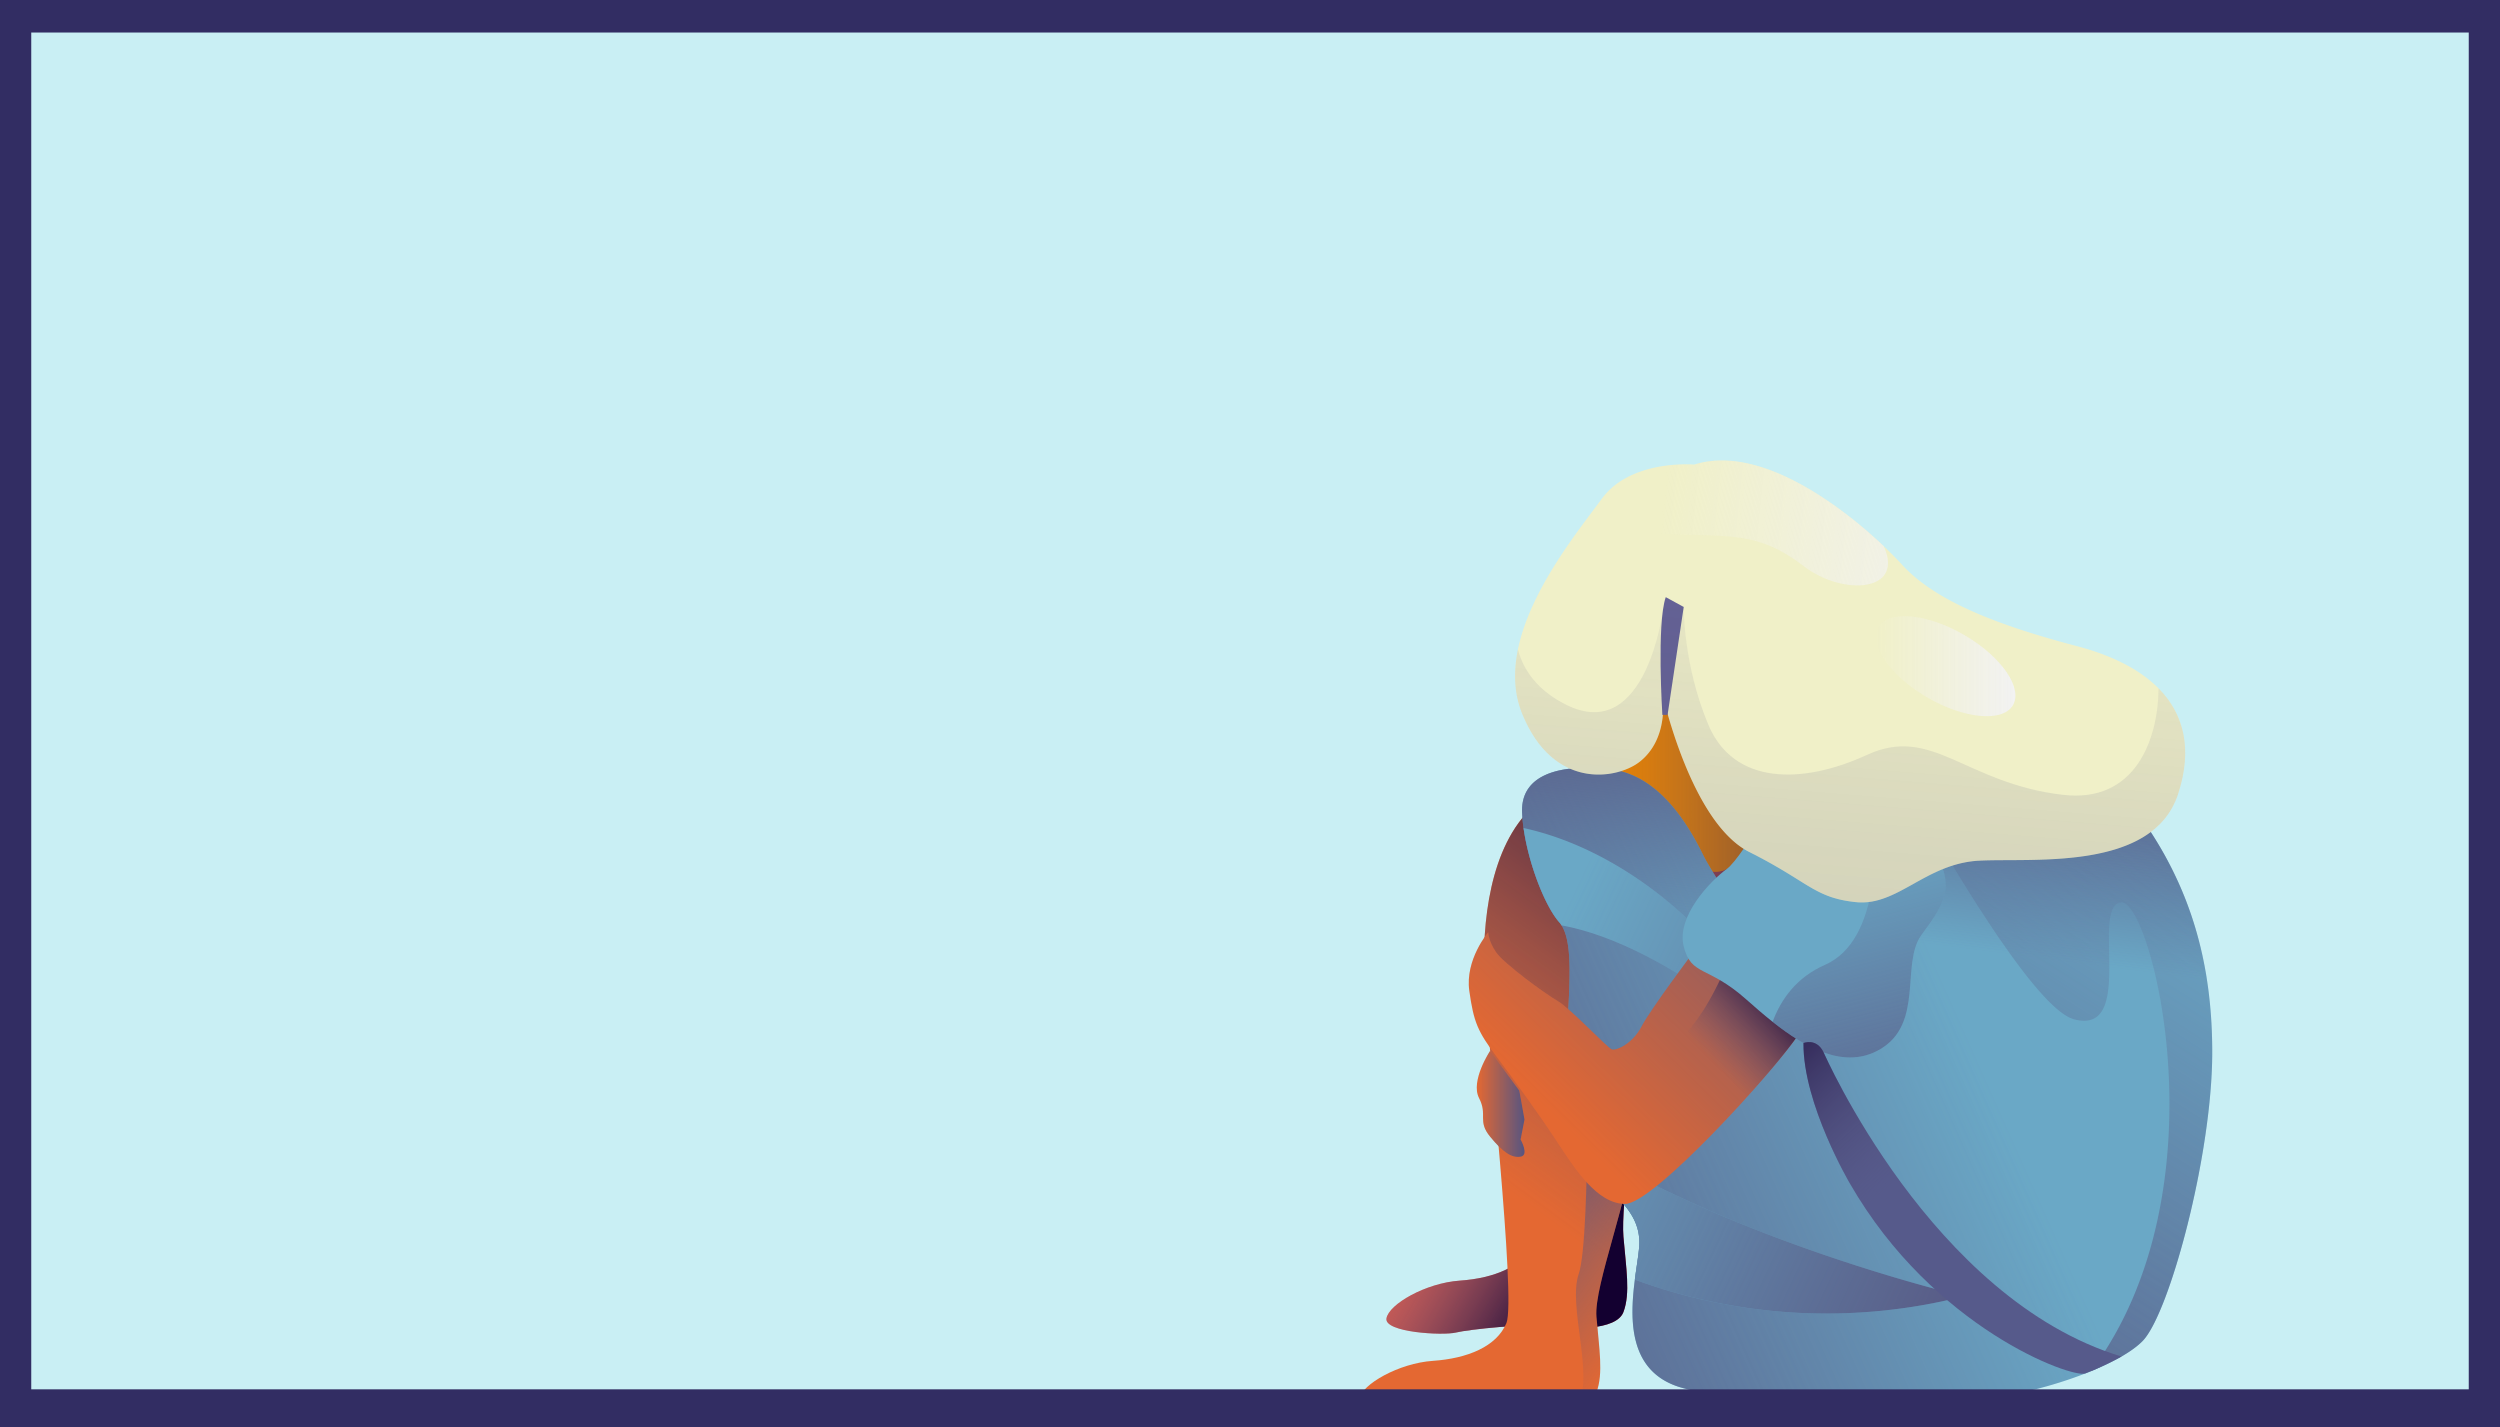 <svg xmlns="http://www.w3.org/2000/svg" xmlns:xlink="http://www.w3.org/1999/xlink" viewBox="0 0 1920 1096"><defs><style>.cls-1{fill:#c9eff4;}.cls-2{fill:#322d63;}.cls-3{fill:#de5e50;}.cls-4{fill:url(#linear-gradient);}.cls-5{fill:#eb8300;}.cls-6{fill:url(#linear-gradient-2);}.cls-7{fill:#e46832;}.cls-8{fill:url(#linear-gradient-3);}.cls-9{fill:url(#linear-gradient-4);}.cls-10{fill:#6aa8c6;}.cls-11{fill:url(#linear-gradient-5);}.cls-12{fill:url(#linear-gradient-6);}.cls-13{fill:url(#linear-gradient-7);}.cls-14{fill:url(#linear-gradient-8);}.cls-15{fill:url(#linear-gradient-9);}.cls-16{fill:url(#linear-gradient-10);}.cls-17{fill:url(#linear-gradient-11);}.cls-18{fill:url(#linear-gradient-12);}.cls-19{fill:#f0f0c8;}.cls-20{fill:#646195;}.cls-21{fill:#565a8b;}.cls-22{fill:url(#linear-gradient-13);}.cls-23{fill:url(#linear-gradient-14);}.cls-24{opacity:0.2;isolation:isolate;fill:url(#linear-gradient-15);}.cls-25{fill:url(#linear-gradient-16);}.cls-26{fill:url(#linear-gradient-17);}</style><linearGradient id="linear-gradient" x1="1157.42" y1="290.44" x2="1277.22" y2="221.66" gradientTransform="matrix(1, 0, 0, -1, 0, 1082)" gradientUnits="userSpaceOnUse"><stop offset="0" stop-color="#575581" stop-opacity="0"/><stop offset="1" stop-color="#130030"/></linearGradient><linearGradient id="linear-gradient-2" x1="1230.09" y1="523.12" x2="1490.68" y2="523.12" xlink:href="#linear-gradient"/><linearGradient id="linear-gradient-3" x1="1152.7" y1="177.1" x2="1377.32" y2="481.59" xlink:href="#linear-gradient"/><linearGradient id="linear-gradient-4" x1="1313.22" y1="130.64" x2="1172.52" y2="233.96" gradientTransform="matrix(1, 0, 0, -1, 0, 1082)" gradientUnits="userSpaceOnUse"><stop offset="0" stop-color="#575581" stop-opacity="0"/><stop offset="1" stop-color="#575581"/></linearGradient><linearGradient id="linear-gradient-5" x1="1502.67" y1="310.19" x2="1035.77" y2="102.12" xlink:href="#linear-gradient-4"/><linearGradient id="linear-gradient-6" x1="1434.88" y1="368.04" x2="1457.15" y2="538.76" xlink:href="#linear-gradient-4"/><linearGradient id="linear-gradient-7" x1="1643.39" y1="470.76" x2="1318.25" y2="-41.59" xlink:href="#linear-gradient-4"/><linearGradient id="linear-gradient-8" x1="1209.89" y1="404.92" x2="1603.38" y2="219.6" xlink:href="#linear-gradient-4"/><linearGradient id="linear-gradient-9" x1="1120.23" y1="221.08" x2="1515.33" y2="35" xlink:href="#linear-gradient-4"/><linearGradient id="linear-gradient-10" x1="1179.8" y1="243.26" x2="1421.52" y2="490.01" xlink:href="#linear-gradient-4"/><linearGradient id="linear-gradient-11" x1="1265.29" y1="325.98" x2="1325.87" y2="381.51" xlink:href="#linear-gradient"/><linearGradient id="linear-gradient-12" x1="1407.5" y1="439.03" x2="1471.72" y2="179.68" xlink:href="#linear-gradient-4"/><linearGradient id="linear-gradient-13" x1="1457.68" y1="182.38" x2="1340.35" y2="314.8" xlink:href="#linear-gradient"/><linearGradient id="linear-gradient-14" x1="1134.15" y1="239.23" x2="1170.87" y2="239.23" xlink:href="#linear-gradient-4"/><linearGradient id="linear-gradient-15" x1="1435.77" y1="722.11" x2="1407.27" y2="370.25" xlink:href="#linear-gradient-4"/><linearGradient id="linear-gradient-16" x1="1276.43" y1="695.56" x2="1524.92" y2="669.95" gradientTransform="matrix(1, 0, 0, -1, 0, 1082)" gradientUnits="userSpaceOnUse"><stop offset="0" stop-color="#f2f2f2" stop-opacity="0"/><stop offset="1" stop-color="#f2f2f2"/></linearGradient><linearGradient id="linear-gradient-17" x1="1440.71" y1="575.42" x2="1547.84" y2="575.42" xlink:href="#linear-gradient-16"/></defs><title>ფსიქოლოგიური</title><g id="Layer_1" data-name="Layer 1"><rect class="cls-1" x="10" y="15" width="1900" height="1071"/><path class="cls-2" d="M1900,20V1071H20V20H1900m20-20H0V1091H1920V0Z" transform="translate(0 5)"/></g><g id="Layer_2" data-name="Layer 2"><path class="cls-3" d="M1401.5,684.89s-131.16-130-165-99.16-77.65,57.48-75.77,99.16,24.45,246.49,16.93,264.62-30.1,27.18-56.44,29-54.56,18.12-56.44,29,43.27,13.3,53.31,10.88,55.18-7.25,71.48-4.83,51.74,3.62,57.22-10.88,2-33.83,0-58S1256,844.38,1261,794.85s23.83-101.5,23.83-101.5Z" transform="translate(0 5)"/><path class="cls-4" d="M1401.5,684.89s-131.16-130-165-99.16-77.65,57.48-75.77,99.16,24.45,246.49,16.93,264.62-30.1,27.18-56.44,29-54.56,18.12-56.44,29,43.27,13.3,53.31,10.88,55.18-7.25,71.48-4.83,51.74,3.62,57.22-10.88,2-33.83,0-58S1256,844.38,1261,794.85s23.83-101.5,23.83-101.5Z" transform="translate(0 5)"/><path class="cls-5" d="M1235.65,519.29s-22.23,67.54,22.22,105.42,61.56,56,83.78,21.42S1396.37,605,1422,609.89s63.27-31.3,68.4-59.3-63.27-42.83-92.33-74.13S1271.55,433.64,1235.65,519.29Z" transform="translate(0 5)"/><path class="cls-6" d="M1235.65,519.29s-22.23,67.54,22.22,105.42,61.56,56,83.78,21.42S1396.37,605,1422,609.89s63.27-31.3,68.4-59.3-63.27-42.83-92.33-74.13S1271.55,433.64,1235.65,519.29Z" transform="translate(0 5)"/><path class="cls-7" d="M1380.8,746.52S1211.49,583.4,1177.63,614.21s-39.51,90.62-37.63,132.31,24.46,246.48,16.93,264.61-30.1,27.19-56.43,29-54.56,18.12-56.44,29,43.27,13.29,53.3,10.87,55.19-7.25,71.49-4.83,51.73,3.62,57.22-10.88,2-33.83,0-58,25.56-91.83,30.57-141.36,7.52-110,7.52-110Z" transform="translate(0 5)"/><path class="cls-8" d="M1380.81,746.51,1305,752l-40.85,3s-2.51,60.4-7.52,109.95-32.6,117.2-30.57,141.37,5.49,43.5,0,58c-2,5.17-7.71,8.33-15,10.18-13.26,3.31-31.68,2.25-42.18.69-16.29-2.42-61.45,2.42-71.48,4.84s-55.18,0-53.3-10.89,30.09-27.18,56.44-29,48.9-10.87,56.43-29-15-222.92-16.93-264.61,3.76-101.49,37.63-132.3S1380.81,746.51,1380.81,746.51Z" transform="translate(0 5)"/><path class="cls-9" d="M1305,752l-40.85,3s-2.51,60.4-7.52,109.95-32.6,117.2-30.57,141.37,5.49,43.5,0,58c-2,5.17-7.71,8.33-15,10.18,14.21-20.64-7.23-76,1.39-101.1,9.8-28.56,6.14-218.53,6.14-218.53,27.35-29.65,82.1-18.77,85.49-6.53C1304.29,749.26,1304.62,750.5,1305,752Z" transform="translate(0 5)"/><path class="cls-10" d="M1699,803.16c0,79.07-33,201-53.57,221.83s-85.49,41.73-123.1,43.93-124.25,13.18-156.18,0-13.67,7.68-72.94-7.69c-42.83-11.1-41.61-52.58-37.64-83.45,1.52-11.86,3.45-22.15,3.45-28.56,0-23.06-18.24-36.24-41.36-57.11a46.06,46.06,0,0,1-14.74-25.33c-3.83-17.15-.49-38.32.24-65.81,1.08-40.59,6.26-79.22-3.88-95.28a18.27,18.27,0,0,0-1.81-2.45c-10.91-12.42-23.53-44.74-27.38-72.32a119.09,119.09,0,0,1-1.13-12c-1.14-29.47,29.63-37.53,67.51-33.15s60.16,42.83,71.55,65.89,67.26,99.94,52.37,77.64-18.74-83.12-15.83-87.39,13.63-25.38,45-68.21,63.62-61,94-69.18c0,0,42.18-4.4,118,69.18S1699,724.09,1699,803.16Z" transform="translate(0 5)"/><path class="cls-11" d="M1699,803.16c0,79.07-33,201-53.57,221.83s-85.49,41.73-123.1,43.93-124.25,13.18-156.18,0-13.67,7.68-72.94-7.69c-42.83-11.1-41.61-52.58-37.64-83.45,1.52-11.86,3.45-22.15,3.45-28.56,0-23.06-18.24-36.24-41.36-57.11a46.06,46.06,0,0,1-14.74-25.33c-3.83-17.15-.49-38.32.24-65.81,1.08-40.59,6.26-79.22-3.88-95.28a18.27,18.27,0,0,0-1.81-2.45c-10.91-12.42-23.53-44.74-27.38-72.32a119.09,119.09,0,0,1-1.13-12c-1.14-29.47,29.63-37.53,67.51-33.15s60.16,42.83,71.55,65.89,67.26,99.94,52.37,77.64-18.74-83.12-15.83-87.39,13.63-25.38,45-68.21,63.62-61,94-69.18c0,0,42.18-4.4,118,69.18S1699,724.09,1699,803.16Z" transform="translate(0 5)"/><path class="cls-12" d="M1699,803.16c0,79.07-33,201-53.57,221.83-7.91,8.06-22.45,16.11-39.48,23.08-27.1,11.1-60.52,19.5-83.62,20.85-37.62,2.2-124.25,13.18-156.18,0s-13.67,7.68-72.94-7.69c-42.83-11.1-41.61-52.58-37.64-83.45,1.52-11.86,3.45-22.15,3.45-28.56,0-23.06-18.24-36.24-41.36-57.11a46.06,46.06,0,0,1-14.74-25.33c-3.83-17.15-.49-38.32.24-65.81,1.08-40.59,6.26-79.22-3.88-95.28a18.27,18.27,0,0,0-1.81-2.45c-10.91-12.42-23.53-44.74-27.38-72.32a119.09,119.09,0,0,1-1.13-12c-1.14-29.47,29.63-37.53,67.51-33.15s60.16,42.83,71.55,65.89,67.26,99.94,52.37,77.64-18.74-83.12-15.83-87.39,13.63-25.38,45-68.21c12.63-17.28,25.44-30.54,38.19-40.77a149.93,149.93,0,0,1,55.85-28.41s42.18-4.4,118,69.18S1699,724.09,1699,803.16Z" transform="translate(0 5)"/><path class="cls-13" d="M1699,803.16c0,79.07-33,201-53.57,221.83-7.91,8.06-22.45,16.11-39.48,23.08,104.16-139.69,46.32-361.35,23.36-360-24.47,1.45,11.64,102.33-36.32,89.79-34.42-9-119.79-160.24-165.27-245a149.93,149.93,0,0,1,55.85-28.41s42.18-4.4,118,69.18S1699,724.09,1699,803.16Z" transform="translate(0 5)"/><path class="cls-10" d="M1297.54,748.32c-41.87-26.5-74.24-38.25-98.26-42.63a18.32,18.32,0,0,0-1.82-2.45c-10.9-12.42-23.52-44.74-27.37-72.32C1297.15,658.58,1388.54,805.93,1297.54,748.32Z" transform="translate(0 5)"/><path class="cls-10" d="M1508.22,990.53a427.92,427.92,0,0,1-252.65-12.75c1.52-11.86,3.45-22.15,3.45-28.56,0-23.06-18.24-36.24-41.36-57.11a46.06,46.06,0,0,1-14.74-25.33C1329.62,948.94,1508.22,990.53,1508.22,990.53Z" transform="translate(0 5)"/><path class="cls-14" d="M1297.54,748.32c-41.87-26.5-74.24-38.25-98.26-42.63a18.32,18.32,0,0,0-1.82-2.45c-10.9-12.42-23.52-44.74-27.37-72.32C1297.15,658.58,1388.54,805.93,1297.54,748.32Z" transform="translate(0 5)"/><path class="cls-15" d="M1508.22,990.53a427.92,427.92,0,0,1-252.65-12.75c1.52-11.86,3.45-22.15,3.45-28.56,0-23.06-18.24-36.24-41.36-57.11a46.06,46.06,0,0,1-14.74-25.33C1329.62,948.94,1508.22,990.53,1508.22,990.53Z" transform="translate(0 5)"/><path class="cls-7" d="M1300.62,726.3s-33.06,43.92-39.9,57.1-19.38,18.67-22.79,17.57-32.06-31.71-41.68-37.27S1155,735.08,1149,726.3s-6-15.35-6-15.35-18,21-14.57,45.08,6.26,30.91,21.37,51.1,32.38,44,45.82,64.48,30.84,48,52.49,48S1361,819.37,1381,789.86,1300.62,726.3,1300.62,726.3Z" transform="translate(0 5)"/><path class="cls-16" d="M1381,789.85c-16.16,23.9-79.06,94.19-113.89,120-8.17,6.07-14.79,9.69-18.91,9.69-21.65,0-39.07-27.46-52.49-48s-30.71-44.3-45.82-64.49-18-27-21.38-51.1a48.79,48.79,0,0,1,1.61-20.16,72.58,72.58,0,0,1,13-24.92c0,.21.05,6.72,5.93,15.35,6,8.78,37.62,31.84,47.24,37.41,5.22,3,16,13.39,25.36,22.44,6.55,6.32,12.38,12,15.06,14.05a.09.09,0,0,0,.07,0,4.73,4.73,0,0,0,1.18.73c3.42,1.1,16-4.4,22.81-17.58s39.89-57.09,39.89-57.09,11.23,3.81,25.42,10C1354.27,748.57,1394.26,770.2,1381,789.85Z" transform="translate(0 5)"/><path class="cls-17" d="M1381,789.85c-16.16,23.9-79.06,94.19-113.89,120-55.21-39.89-124.34-152.88-137-174a72.58,72.58,0,0,1,13-24.92c0,.21.05,6.72,5.93,15.35,6,8.78,37.62,31.84,47.24,37.41,5.22,3,16,13.39,25.36,22.43a50.52,50.52,0,0,0,15.06,14.05.09.09,0,0,0,.07,0c.4.27.79.5,1.18.73,40,23.34,70-22.31,88.12-64.69C1354.27,748.57,1394.26,770.2,1381,789.85Z" transform="translate(0 5)"/><path class="cls-10" d="M1475.58,713.12c-15.95,22,2.29,68.08-31.9,87.85-26.85,15.52-56.49-.76-82.33-21.22-7.08-5.61-13.88-11.55-20.26-17.21-29.65-26.36-42.18-17.58-48-40.64s20.63-50.52,33.15-59.61,50.17-76.57,50.17-76.57c18.89-10.8,41.44-2.17,61.65,12.79,18.82,13.92,35.6,33.32,45.5,47.62C1504.08,675.78,1491.55,691.15,1475.58,713.12Z" transform="translate(0 5)"/><path class="cls-18" d="M1475.58,713.12c-15.95,22,2.29,68.08-31.9,87.85-26.85,15.52-56.49-.76-82.33-21.22,6.53-17.54,18.55-34.23,40.15-43.7,43.22-18.94,41.22-95.51,36.57-137.54,18.82,13.92,35.6,33.32,45.5,47.62C1504.08,675.78,1491.55,691.15,1475.58,713.12Z" transform="translate(0 5)"/><path class="cls-19" d="M1672.79,604.72C1653.4,664.35,1561.07,653.82,1520,656s-62.69,35.14-94.61,31.84-35.9-15.37-81.76-38.41C1298.89,627,1277.14,530,1276.15,525.5c3.37,18.63-.1,41.59-17.15,54.74s-66.1,22-90.07-37.34c-6.32-15.67-6.6-32.4-3.18-49.11,9.54-46.57,47.88-93,64.34-115.62A55.11,55.11,0,0,1,1247,363.08c23.78-14,54.16-11.26,54.16-11.26,49.62-15.93,112.54,31.33,145.49,62.59,5.66,5.37,10.43,10.26,14.11,14.28,25.06,27.46,71.81,46.13,134.49,62.6,26.57,7,48,17.72,62.47,32.32C1677.34,543.42,1684,570.37,1672.79,604.72Z" transform="translate(0 5)"/><path class="cls-20" d="M1279.3,453.61l13.79,7.54L1280.7,544h-4S1272.23,474.14,1279.3,453.61Z" transform="translate(0 5)"/><path class="cls-21" d="M1400.57,803.3s82.68,189.33,228.74,233.51c0,0-17.39,9.19-27.77,13s-116.82-34.71-180.66-145.62c0,0-36.27-61.44-35.8-108.14C1385.08,796.06,1395.15,791.85,1400.57,803.3Z" transform="translate(0 5)"/><path class="cls-22" d="M1400.57,803.3s82.68,189.33,228.74,233.51c0,0-17.39,9.19-27.77,13s-116.82-34.71-180.66-145.62c0,0-36.27-61.44-35.8-108.14C1385.08,796.06,1395.15,791.85,1400.57,803.3Z" transform="translate(0 5)"/><path class="cls-7" d="M1144.42,802.05s-15.35,23.08-8.51,36.26-1.49,17.5,8.51,29.65,16.57,16.47,23.41,15.37,0-13.18,0-13.18l3-15.37-4-22.2Z" transform="translate(0 5)"/><path class="cls-23" d="M1144.42,802.05s-15.35,23.08-8.51,36.26-1.49,17.5,8.51,29.65,16.57,16.47,23.41,15.37,0-13.18,0-13.18l3-15.37-4-22.2Z" transform="translate(0 5)"/><path class="cls-24" d="M1672.79,604.72C1653.4,664.35,1561.07,653.82,1520,656s-62.69,35.14-94.61,31.84-35.9-15.37-81.76-38.41C1298.89,627,1277.14,530,1276.15,525.5c3.37,18.63-.1,41.59-17.15,54.74s-66.1,22-90.07-37.34c-6.32-15.67-6.6-32.4-3.18-49.11,4.43,16.46,15.44,31.73,37.17,42.52,61.88,30.75,74.4-74,74.4-74l15.78-1.21s-.47,44.43,18.92,90.55,71.81,46.13,121.94,23.06,75.25,22,150.48,30.74c55,6.43,73.08-41.81,73.3-81.88C1677.34,543.42,1684,570.37,1672.79,604.72Z" transform="translate(0 5)"/><path class="cls-25" d="M1385.07,429.68c-35.33-27.18-57-22.24-109.77-24.71-30.52-1.43-32.25-23.52-28.28-41.89,23.78-14,54.16-11.26,54.16-11.26,49.62-15.93,112.54,31.33,145.49,62.59C1463,449.56,1415.6,453.17,1385.07,429.68Z" transform="translate(0 5)"/><path class="cls-26" d="M1545.69,537c-8.26,13-38,9.94-66.38-6.83s-44.72-40.9-36.45-53.9,38-9.94,66.39,6.83S1554,524,1545.69,537Z" transform="translate(0 5)"/></g><g id="Layer_3" data-name="Layer 3"><path class="cls-2" d="M1896,19V1062H24V19H1896m24-24H0V1086H1920V-5Z" transform="translate(0 5)"/></g></svg>
